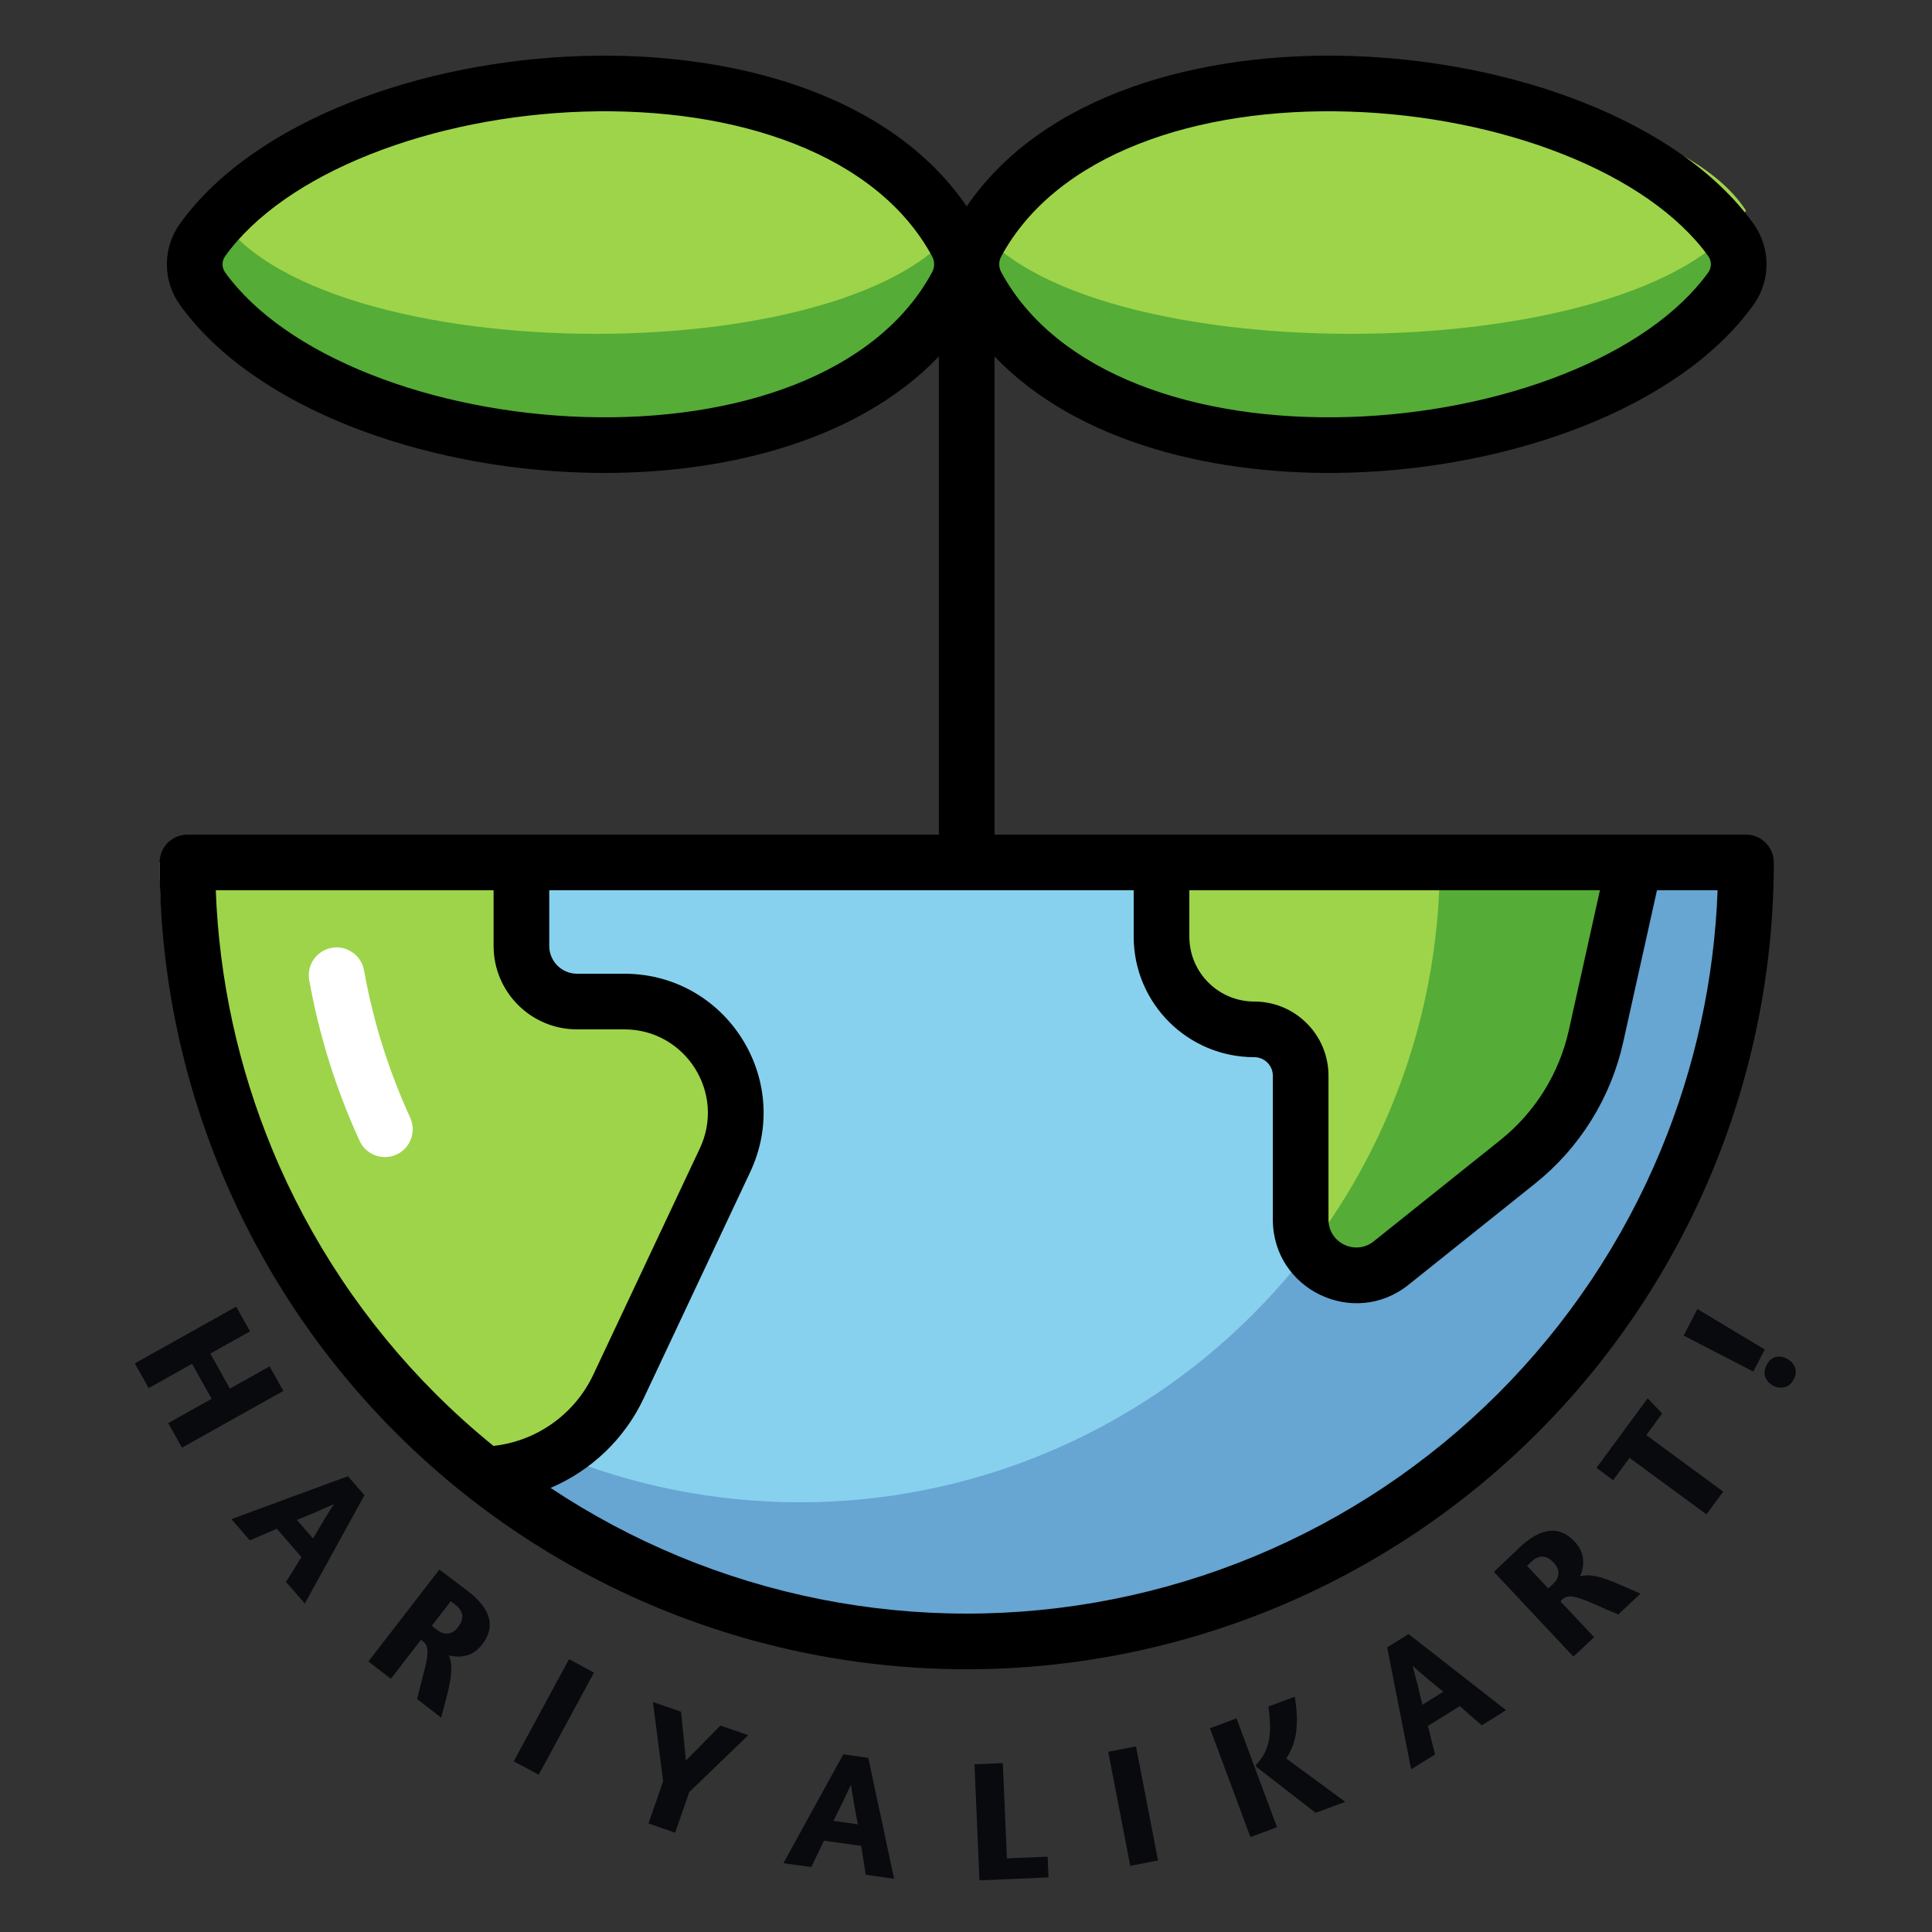 <svg xmlns="http://www.w3.org/2000/svg" xmlns:xlink="http://www.w3.org/1999/xlink" width="500" zoomAndPan="magnify" viewBox="0 0 375 375" height="500" preserveAspectRatio="xMidYMid meet" version="1.0"><rect x="0" y="0" width="375" height="375" fill="#333333" stroke="none"/><defs><g/><clipPath id="f371bdb7ae"><path d="M 30.887 167 L 280 167 L 280 292 L 30.887 292 Z M 30.887 167 " clip-rule="nonzero"/></clipPath><clipPath id="7b9de2641f"><path d="M 30.887 10 L 344.387 10 L 344.387 324 L 30.887 324 Z M 30.887 10 " clip-rule="nonzero"/></clipPath></defs><path fill="#55ac37" d="M 39.082 51.301 C 57.992 8.098 168.73 0 187.637 51.301 C 171.43 97.199 57.992 97.199 39.082 51.301 Z M 39.082 51.301 " fill-opacity="1" fill-rule="nonzero"/><path fill="#55ac37" d="M 336.188 51.703 C 317.281 8.5 206.543 0.402 187.637 51.703 C 203.844 97.602 317.281 97.602 336.188 51.703 Z M 336.188 51.703 " fill-opacity="1" fill-rule="nonzero"/><path fill="#9ed44a" d="M 41.785 40.875 C 60.348 10.848 169.074 5.219 187.637 40.875 C 171.727 72.773 60.348 72.773 41.785 40.875 Z M 41.785 40.875 " fill-opacity="1" fill-rule="nonzero"/><path fill="#9ed44a" d="M 338.891 40.875 C 319.641 10.848 206.887 5.219 187.637 40.875 C 204.137 72.773 319.641 72.773 338.891 40.875 Z M 338.891 40.875 " fill-opacity="1" fill-rule="nonzero"/><path fill="#67a5d2" d="M 338.891 167.398 C 338.891 187.254 334.977 206.918 327.375 225.262 C 319.773 243.605 308.633 260.273 294.59 274.312 C 280.543 288.355 263.871 299.492 245.52 307.09 C 227.168 314.688 207.5 318.598 187.637 318.598 C 167.773 318.598 148.105 314.688 129.754 307.09 C 111.402 299.492 94.73 288.355 80.684 274.312 C 66.637 260.273 55.496 243.605 47.895 225.262 C 40.297 206.918 36.383 187.254 36.383 167.398 Z M 338.891 167.398 " fill-opacity="1" fill-rule="nonzero"/><g clip-path="url(#f371bdb7ae)"><path fill="#87d1ee" d="M 279.469 167.398 C 279.469 183.711 276.254 199.859 270.012 214.93 C 263.77 229.996 254.617 243.688 243.078 255.223 C 231.543 266.754 217.844 275.902 202.77 282.145 C 187.695 288.387 171.539 291.598 155.227 291.598 C 138.91 291.598 122.754 288.387 107.68 282.145 C 92.605 275.902 78.906 266.754 67.371 255.223 C 55.832 243.688 46.684 229.996 40.438 214.93 C 34.195 199.859 30.98 183.711 30.98 167.398 Z M 279.469 167.398 " fill-opacity="1" fill-rule="nonzero"/></g><path fill="#9ed44a" d="M 101.207 167.398 L 36.383 167.398 C 35.48 179.098 36.922 208.98 49.887 234.898 C 62.852 260.82 85.898 281.699 95.805 288.898 L 108.543 284.125 C 114.195 282.004 118.703 277.617 120.977 272.027 L 140.441 224.129 C 146.215 209.926 135.758 194.398 120.422 194.398 L 112.008 194.398 C 106.043 194.398 101.207 189.562 101.207 183.598 Z M 101.207 167.398 " fill-opacity="1" fill-rule="nonzero"/><path fill="#55ac37" d="M 225.449 183.598 L 225.449 167.398 L 319.984 167.398 L 306.48 213.301 C 296.574 223.199 272.445 246.238 265.965 248.398 C 259.48 250.559 254.262 243.898 252.461 240.301 L 249.758 199.801 L 241.656 199.801 C 232.707 199.801 225.449 192.547 225.449 183.598 Z M 225.449 183.598 " fill-opacity="1" fill-rule="nonzero"/><path fill="#9ed44a" d="M 270.012 214.93 C 276.254 199.859 279.469 183.711 279.469 167.398 L 225.449 167.398 L 225.449 183.598 C 225.449 192.547 232.707 199.801 241.656 199.801 L 249.758 199.801 L 252.461 240.301 C 252.824 241.031 253.336 241.895 253.969 242.781 C 260.484 234.25 265.883 224.891 270.012 214.93 Z M 270.012 214.93 " fill-opacity="1" fill-rule="evenodd"/><g clip-path="url(#7b9de2641f)"><path fill="#000000" d="M 194.328 49.793 C 205.043 29.926 232.273 20.742 261.883 21.66 C 276.438 22.113 290.996 25.023 303.414 29.949 C 315.895 34.898 325.793 41.719 331.555 49.691 C 332.258 50.66 332.258 51.938 331.555 52.906 C 325.793 60.879 315.895 67.699 303.414 72.652 C 290.996 77.578 276.438 80.484 261.883 80.938 C 232.273 81.855 205.043 72.672 194.328 52.805 C 193.824 51.871 193.824 50.73 194.328 49.793 Z M 340.312 43.367 C 332.93 33.156 321.008 25.309 307.398 19.91 C 293.723 14.484 277.914 11.352 262.215 10.867 C 233.273 9.969 202.652 18.121 187.637 40.051 C 172.621 18.121 142 9.969 113.055 10.867 C 97.359 11.352 81.551 14.484 67.875 19.91 C 54.266 25.309 42.344 33.156 34.961 43.367 C 31.531 48.113 31.531 54.488 34.961 59.23 C 42.344 69.445 54.266 77.289 67.875 82.691 C 81.551 88.117 97.359 91.246 113.055 91.734 C 138.867 92.531 166.012 86.133 182.234 69.191 L 182.234 162 L 36.383 162 C 33.398 162 30.98 164.418 30.98 167.398 C 30.98 187.965 35.031 208.328 42.906 227.328 C 50.777 246.328 62.316 263.59 76.863 278.133 C 91.41 292.676 108.68 304.207 127.688 312.078 C 146.691 319.949 167.062 324 187.637 324 C 208.207 324 228.578 319.949 247.586 312.078 C 266.594 304.207 283.863 292.676 298.41 278.133 C 312.957 263.59 324.496 246.328 332.367 227.328 C 340.238 208.328 344.293 187.965 344.293 167.398 C 344.293 164.418 341.875 162 338.891 162 L 193.039 162 L 193.039 69.191 C 209.262 86.133 236.402 92.531 262.215 91.734 C 277.914 91.246 293.723 88.117 307.398 82.691 C 321.008 77.289 332.93 69.445 340.312 59.23 C 343.742 54.488 343.742 48.113 340.312 43.367 Z M 52.887 223.195 C 46.246 207.172 42.527 190.105 41.883 172.801 L 95.805 172.801 L 95.805 183.598 C 95.805 192.547 103.059 199.801 112.008 199.801 L 121.176 199.801 C 133.055 199.801 140.898 212.152 135.84 222.898 L 115.172 266.801 C 111.531 274.527 104.152 279.73 95.781 280.652 C 91.855 277.473 88.09 274.082 84.504 270.496 C 70.961 256.957 60.215 240.883 52.887 223.195 Z M 106.609 183.598 L 106.609 172.801 L 220.047 172.801 L 220.047 181.801 C 220.047 194.723 230.527 205.199 243.457 205.199 C 245.445 205.199 247.059 206.812 247.059 208.801 L 247.059 236.73 C 247.059 250.312 262.777 257.863 273.387 249.379 L 297.965 229.723 C 306.621 222.801 312.648 213.133 315.055 202.316 L 321.617 172.801 L 333.387 172.801 C 332.746 190.105 329.027 207.172 322.387 223.195 C 315.055 240.883 304.312 256.957 290.77 270.496 C 277.227 284.035 261.148 294.773 243.453 302.102 C 225.754 309.43 206.789 313.199 187.637 313.199 C 168.484 313.199 149.516 309.43 131.82 302.102 C 123.07 298.477 114.715 294.02 106.863 288.801 C 114.684 285.477 121.195 279.371 124.949 271.398 L 145.613 227.496 C 154.043 209.59 140.977 189 121.176 189 L 112.008 189 C 109.027 189 106.609 186.582 106.609 183.598 Z M 310.547 172.801 L 230.852 172.801 L 230.852 181.801 C 230.852 188.758 236.496 194.398 243.457 194.398 C 251.41 194.398 257.859 200.848 257.859 208.801 L 257.859 236.73 C 257.859 241.258 263.102 243.773 266.637 240.945 L 291.215 221.289 C 297.949 215.906 302.637 208.383 304.508 199.973 Z M 113.391 21.66 C 143 20.742 170.23 29.926 180.941 49.793 C 181.445 50.73 181.445 51.871 180.941 52.805 C 170.23 72.672 143 81.855 113.391 80.938 C 98.836 80.484 84.277 77.578 71.859 72.652 C 59.379 67.699 49.48 60.879 43.719 52.906 C 43.016 51.938 43.016 50.66 43.719 49.691 C 49.48 41.719 59.379 34.898 71.859 29.949 C 84.277 25.023 98.836 22.113 113.391 21.66 Z M 113.391 21.66 " fill-opacity="1" fill-rule="evenodd"/></g><path fill="#ffffff" d="M 64.387 183.973 C 67.32 183.449 70.129 185.402 70.656 188.336 C 72.422 198.211 75.434 207.82 79.617 216.934 C 80.863 219.645 79.672 222.852 76.961 224.094 C 74.25 225.34 71.043 224.148 69.797 221.438 C 65.234 211.492 61.949 201.012 60.02 190.242 C 59.492 187.305 61.449 184.5 64.387 183.973 Z M 64.387 183.973 " fill-opacity="1" fill-rule="evenodd"/><g fill="#090a0e" fill-opacity="1"><g transform="translate(25.153, 262.837)"><g><path d="M 15.922 8.672 L 12.125 1.875 L 3.703 6.594 L 1.016 1.797 L 20.688 -9.219 L 23.375 -4.422 L 15.672 -0.109 L 19.469 6.688 L 27.172 2.375 L 29.844 7.141 L 10.172 18.156 L 7.5 13.391 Z M 15.922 8.672 "/></g></g></g><g fill="#090a0e" fill-opacity="1"><g transform="translate(44.932, 294.893)"><g><path d="M 22.594 -8.359 L 25.812 -4.672 L 14.234 16.344 L 10.578 12.156 L 13.578 7.344 L 8.797 1.828 L 3.562 4.094 L -0.016 -0.031 Z M 15.828 3.734 C 16.18 3.148 16.539 2.539 16.906 1.906 C 17.281 1.27 17.645 0.648 18 0.047 C 18.363 -0.547 18.707 -1.098 19.031 -1.609 C 19.363 -2.129 19.645 -2.57 19.875 -2.938 C 19.457 -2.758 18.969 -2.547 18.406 -2.297 C 17.852 -2.047 17.254 -1.781 16.609 -1.5 C 15.961 -1.227 15.305 -0.953 14.641 -0.672 C 13.973 -0.398 13.32 -0.133 12.688 0.125 Z M 15.828 3.734 "/></g></g></g><g fill="#090a0e" fill-opacity="1"><g transform="translate(69.881, 321.227)"><g><path d="M 15.406 -16.578 C 15.562 -16.461 15.879 -16.223 16.359 -15.859 C 16.836 -15.504 17.367 -15.102 17.953 -14.656 C 18.535 -14.207 19.102 -13.773 19.656 -13.359 C 20.219 -12.941 20.645 -12.617 20.938 -12.391 C 23.188 -10.66 24.539 -8.93 25 -7.203 C 25.457 -5.473 25.035 -3.766 23.734 -2.078 C 22.859 -0.953 21.867 -0.234 20.766 0.078 C 19.66 0.391 18.484 0.391 17.234 0.078 C 17.535 0.773 17.695 1.523 17.719 2.328 C 17.738 3.141 17.664 4.031 17.5 5 C 17.332 5.977 17.094 7.062 16.781 8.25 C 16.469 9.438 16.125 10.742 15.75 12.172 L 11.094 8.562 C 11.477 6.906 11.836 5.457 12.172 4.219 C 12.516 2.977 12.77 1.906 12.938 1 C 13.102 0.102 13.145 -0.629 13.062 -1.203 C 12.988 -1.773 12.727 -2.238 12.281 -2.594 L 11.828 -2.938 L 5.984 4.625 L 1.625 1.266 Z M 13.922 -5.656 L 15.016 -4.812 C 15.641 -4.332 16.312 -4.113 17.031 -4.156 C 17.75 -4.195 18.422 -4.625 19.047 -5.438 C 19.305 -5.77 19.508 -6.113 19.656 -6.469 C 19.801 -6.82 19.867 -7.176 19.859 -7.531 C 19.848 -7.883 19.738 -8.242 19.531 -8.609 C 19.332 -8.973 19.02 -9.328 18.594 -9.672 L 17.609 -10.422 Z M 13.922 -5.656 "/></g></g></g><g fill="#090a0e" fill-opacity="1"><g transform="translate(97.904, 340.889)"><g><path d="M 12.547 -18.844 L 17.391 -16.234 L 6.656 3.594 L 1.812 0.984 Z M 12.547 -18.844 "/></g></g></g><g fill="#090a0e" fill-opacity="1"><g transform="translate(119.307, 351.628)"><g><path d="M 9.406 -5.875 L 7.422 -21.281 L 12.891 -19.375 L 13.828 -9.906 L 20.531 -16.703 L 25.938 -14.828 L 14.484 -3.797 L 11.734 4.094 L 6.562 2.297 Z M 9.406 -5.875 "/></g></g></g><g fill="#090a0e" fill-opacity="1"><g transform="translate(152.092, 361.646)"><g><path d="M 11.594 -21.141 L 16.438 -20.453 L 21.453 3.016 L 15.953 2.25 L 15.062 -3.359 L 7.844 -4.375 L 5.375 0.75 L -0.031 0 Z M 14.422 -7.547 C 14.285 -8.211 14.148 -8.906 14.016 -9.625 C 13.879 -10.352 13.754 -11.062 13.641 -11.75 C 13.523 -12.445 13.414 -13.098 13.312 -13.703 C 13.219 -14.316 13.141 -14.828 13.078 -15.234 C 12.879 -14.836 12.648 -14.359 12.391 -13.797 C 12.141 -13.242 11.863 -12.648 11.562 -12.016 C 11.258 -11.391 10.941 -10.75 10.609 -10.094 C 10.285 -9.445 9.973 -8.82 9.672 -8.219 Z M 14.422 -7.547 "/></g></g></g><g fill="#090a0e" fill-opacity="1"><g transform="translate(188.051, 365.072)"><g><path d="M 1.094 -22.625 L 6.594 -22.859 L 7.391 -4.359 L 15.297 -4.703 L 15.469 -0.672 L 2.062 -0.094 Z M 1.094 -22.625 "/></g></g></g><g fill="#090a0e" fill-opacity="1"><g transform="translate(217.354, 362.552)"><g><path d="M -2.25 -22.531 L 3.141 -23.578 L 7.422 -1.438 L 2.031 -0.391 Z M -2.25 -22.531 "/></g></g></g><g fill="#090a0e" fill-opacity="1"><g transform="translate(240.773, 357.304)"><g><path d="M -5.922 -21.844 L -0.766 -23.766 L 7.094 -2.641 L 1.938 -0.719 Z M 10.547 -27.969 C 10.805 -26.383 10.941 -24.992 10.953 -23.797 C 10.961 -22.598 10.883 -21.52 10.719 -20.562 C 10.551 -19.613 10.305 -18.77 9.984 -18.031 C 9.66 -17.301 9.301 -16.613 8.906 -15.969 L 20.344 -7.562 L 14.594 -5.438 L 3.109 -14.344 L 2.969 -14.719 C 3.727 -15.5 4.312 -16.301 4.719 -17.125 C 5.133 -17.945 5.414 -18.82 5.562 -19.75 C 5.719 -20.676 5.773 -21.66 5.734 -22.703 C 5.703 -23.742 5.602 -24.867 5.438 -26.078 Z M 10.547 -27.969 "/></g></g></g><g fill="#090a0e" fill-opacity="1"><g transform="translate(273.935, 343.403)"><g><path d="M -4.688 -23.656 L -0.531 -26.234 L 18.391 -11.453 L 13.672 -8.516 L 9.406 -12.25 L 3.219 -8.391 L 4.609 -2.859 L -0.031 0.016 Z M 6.203 -15.031 C 5.672 -15.469 5.125 -15.922 4.562 -16.391 C 4 -16.859 3.445 -17.316 2.906 -17.766 C 2.375 -18.223 1.875 -18.656 1.406 -19.062 C 0.945 -19.469 0.562 -19.805 0.25 -20.078 C 0.352 -19.648 0.484 -19.141 0.641 -18.547 C 0.805 -17.953 0.977 -17.316 1.156 -16.641 C 1.332 -15.961 1.5 -15.27 1.656 -14.562 C 1.812 -13.852 1.973 -13.164 2.141 -12.5 Z M 6.203 -15.031 "/></g></g></g><g fill="#090a0e" fill-opacity="1"><g transform="translate(303.897, 322.952)"><g><path d="M -13.922 -17.844 C -13.773 -17.977 -13.488 -18.254 -13.062 -18.672 C -12.633 -19.098 -12.148 -19.562 -11.609 -20.062 C -11.078 -20.57 -10.562 -21.062 -10.062 -21.531 C -9.57 -22.008 -9.191 -22.375 -8.922 -22.625 C -6.848 -24.57 -4.922 -25.633 -3.141 -25.812 C -1.359 -26 0.254 -25.316 1.703 -23.766 C 2.68 -22.723 3.234 -21.629 3.359 -20.484 C 3.492 -19.348 3.312 -18.188 2.812 -17 C 3.539 -17.188 4.305 -17.227 5.109 -17.125 C 5.91 -17.02 6.781 -16.805 7.719 -16.484 C 8.664 -16.16 9.695 -15.75 10.812 -15.25 C 11.938 -14.758 13.172 -14.219 14.516 -13.625 L 10.219 -9.594 C 8.633 -10.238 7.258 -10.828 6.094 -11.359 C 4.926 -11.891 3.91 -12.305 3.047 -12.609 C 2.18 -12.922 1.457 -13.082 0.875 -13.094 C 0.289 -13.102 -0.207 -12.914 -0.625 -12.531 L -1.031 -12.141 L 5.516 -5.172 L 1.5 -1.406 Z M -3.375 -14.641 L -2.359 -15.594 C -1.797 -16.125 -1.477 -16.75 -1.406 -17.469 C -1.344 -18.195 -1.66 -18.93 -2.359 -19.672 C -2.641 -19.984 -2.941 -20.238 -3.266 -20.438 C -3.598 -20.633 -3.938 -20.754 -4.281 -20.797 C -4.633 -20.848 -5.008 -20.801 -5.406 -20.656 C -5.801 -20.52 -6.195 -20.258 -6.594 -19.875 L -7.5 -19.031 Z M -3.375 -14.641 "/></g></g></g><g fill="#090a0e" fill-opacity="1"><g transform="translate(328, 298.316)"><g><path d="M -8.188 -26.906 L -5.375 -23.953 L -8.453 -19.766 L 6.469 -8.797 L 3.219 -4.375 L -11.703 -15.344 L -14.891 -11.016 L -18.125 -13.406 Z M -8.188 -26.906 "/></g></g></g><g fill="#090a0e" fill-opacity="1"><g transform="translate(345.35, 272.455)"><g><path d="M -2.453 -7.516 C -2.023 -8.336 -1.453 -8.848 -0.734 -9.047 C -0.016 -9.242 0.719 -9.145 1.469 -8.75 C 2.219 -8.363 2.738 -7.812 3.031 -7.094 C 3.332 -6.375 3.258 -5.586 2.812 -4.734 C 2.383 -3.898 1.797 -3.391 1.047 -3.203 C 0.297 -3.016 -0.422 -3.098 -1.109 -3.453 C -1.867 -3.848 -2.395 -4.406 -2.688 -5.125 C -2.977 -5.852 -2.898 -6.648 -2.453 -7.516 Z M -18.547 -13.219 L -15.891 -18.375 L -2.812 -10.516 L -5.031 -6.234 Z M -18.547 -13.219 "/></g></g></g></svg>
